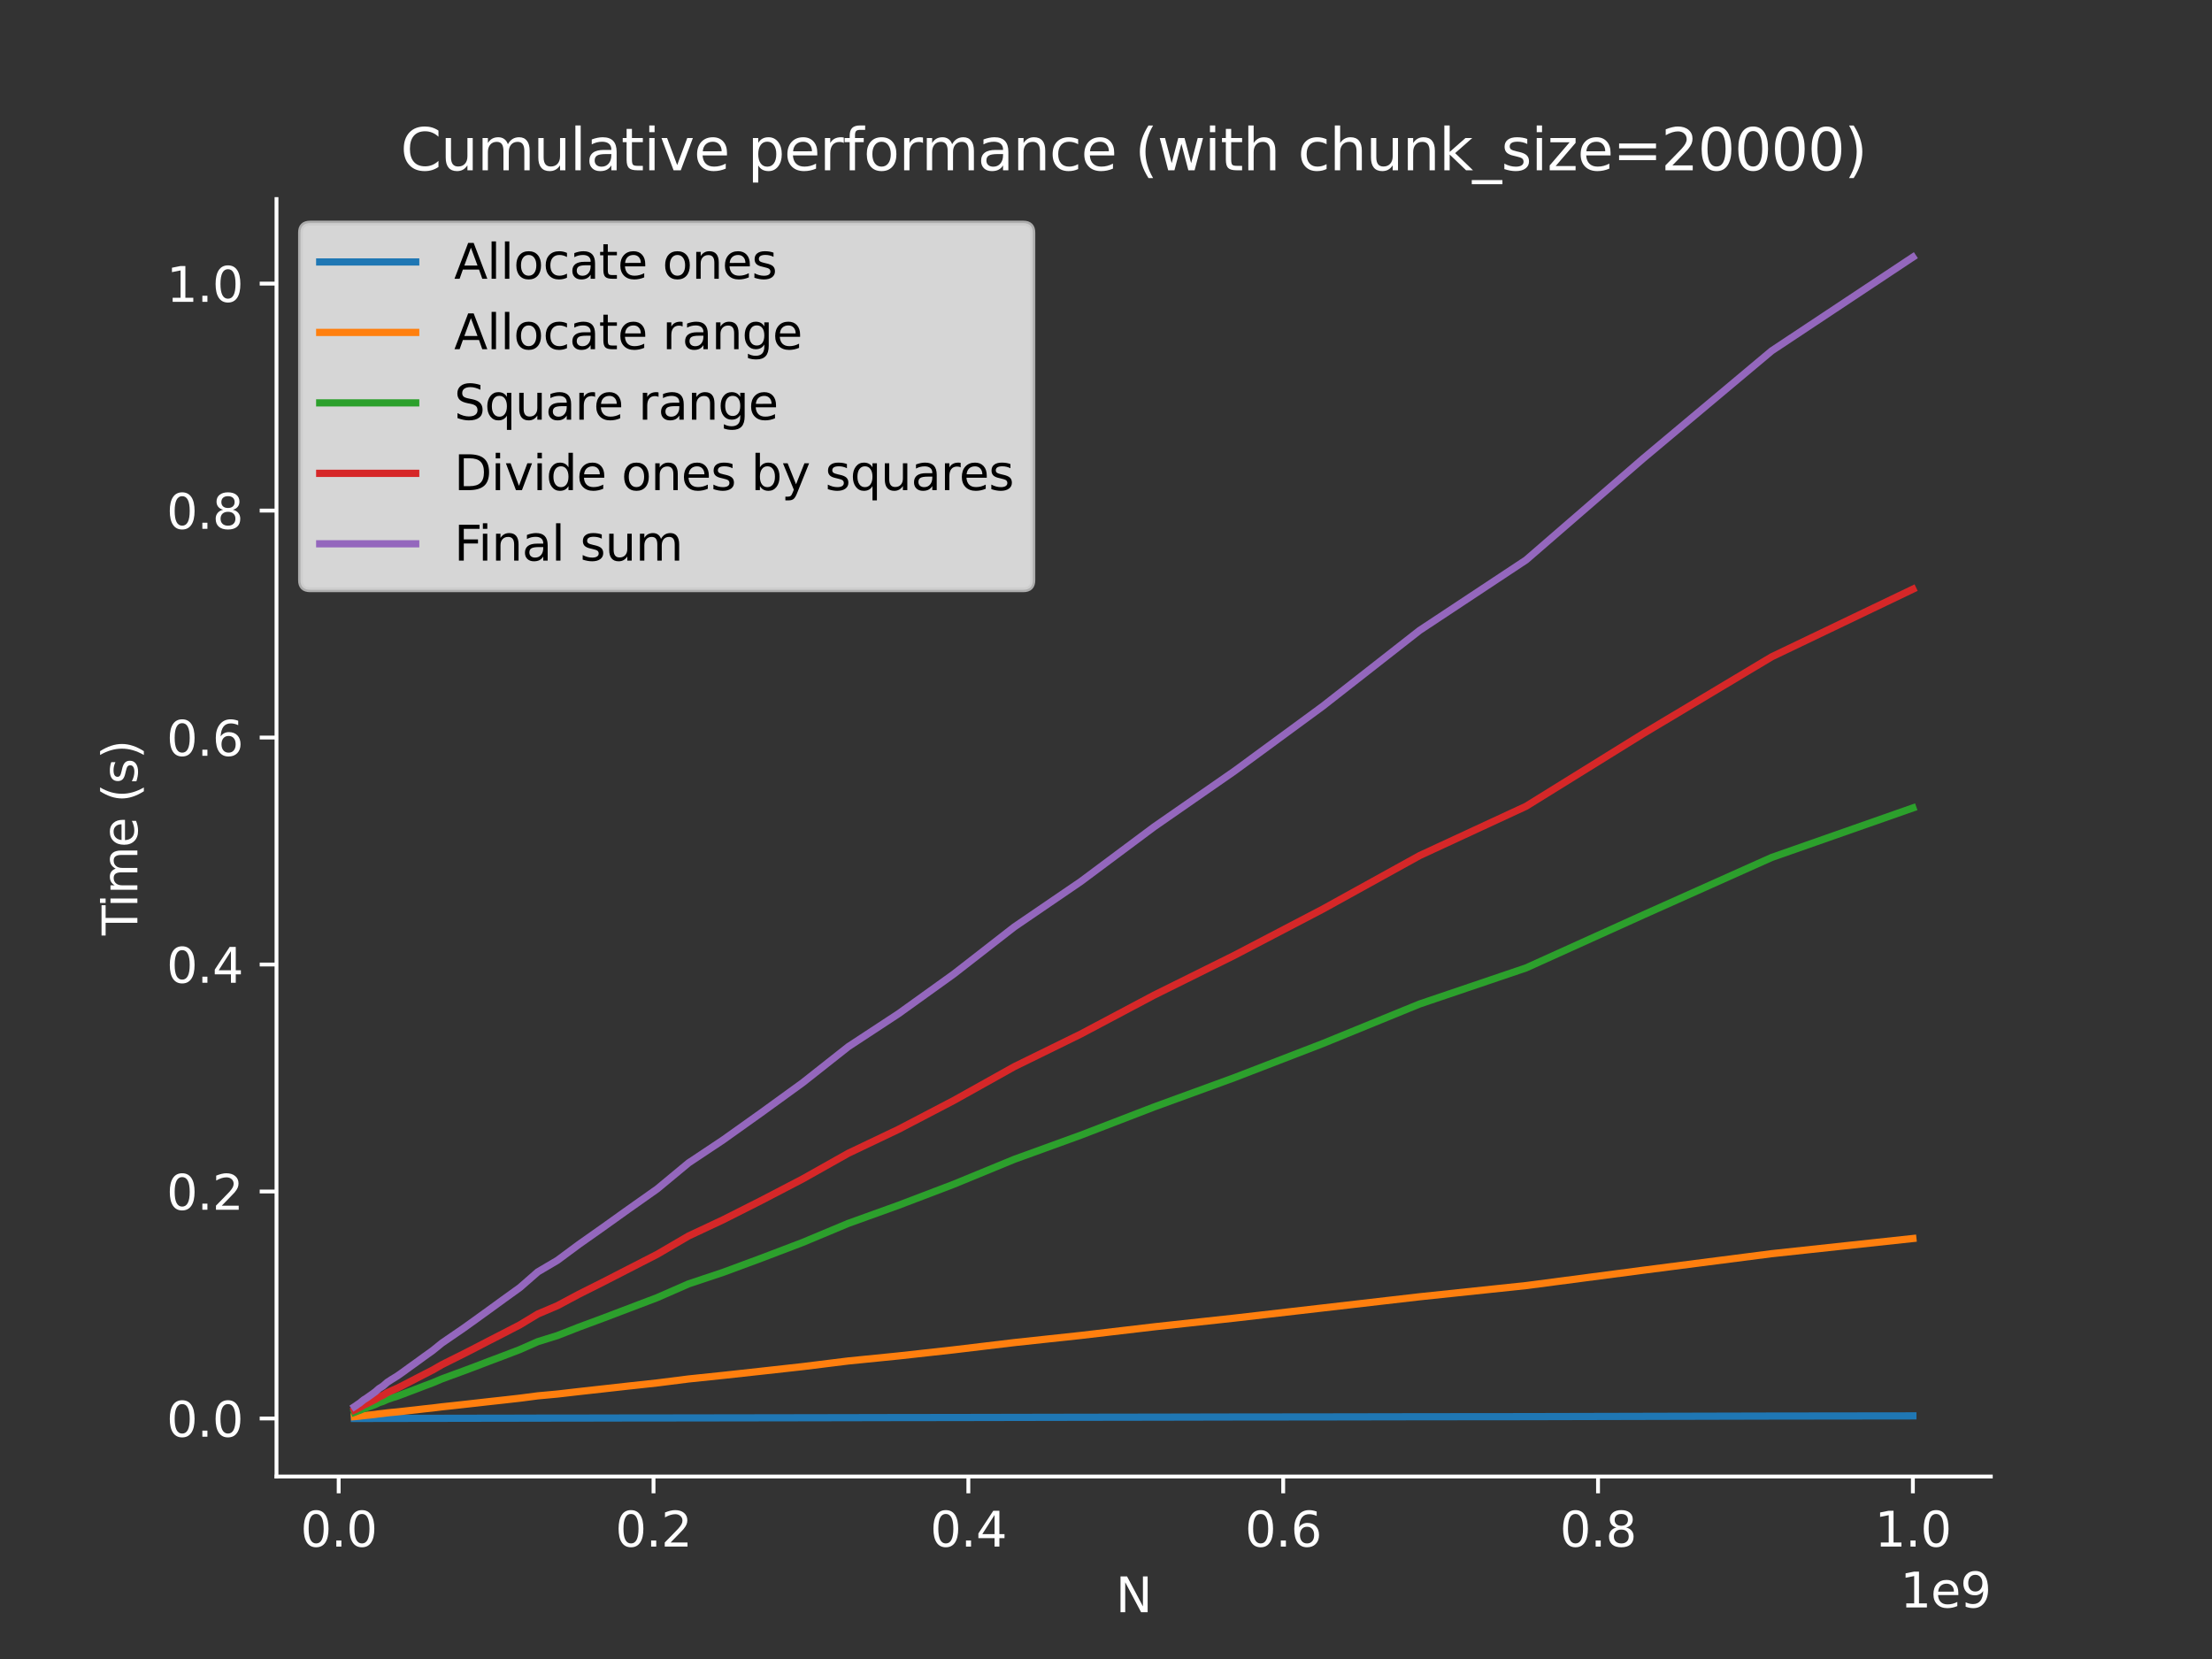 <svg xmlns="http://www.w3.org/2000/svg" xmlns:xlink="http://www.w3.org/1999/xlink" width="614.4" height="460.8" version="1.1" viewBox="0 0 460.8 345.6"><rect x="0" y="0" width="460.8" height="345.6" fill="#333333" stroke="none"/><defs><style type="text/css">*{stroke-linejoin:round;stroke-linecap:butt}</style></defs><g id="figure_1"><g id="patch_1"><path d="M 0 345.6 L 460.8 345.6 L 460.8 0 L 0 0 L 0 345.6 z" style="fill:none"/></g><g id="axes_1"><g id="patch_2"><path d="M 57.6 307.584 L 414.72 307.584 L 414.72 41.472 L 57.6 41.472 L 57.6 307.584 z" style="fill:none"/></g><g id="matplotlib.axis_1"><g id="xtick_1"><g id="line2d_1"><defs><path id="m87f29e3f38" d="M 0 0 L 0 3.5" style="stroke:#fff;stroke-width:.8"/></defs><g><use x="70.553" y="307.584" xlink:href="#m87f29e3f38" style="fill:#fff;stroke:#fff;stroke-width:.8"/></g></g><g id="text_1"><g style="fill:#fff" transform="translate(62.602 322.182)scale(0.1 -0.1)"><defs><path id="DejaVuSans-30" d="M 2034 4250 Q 1547 4250 1301 3770 Q 1056 3291 1056 2328 Q 1056 1369 1301 889 Q 1547 409 2034 409 Q 2525 409 2770 889 Q 3016 1369 3016 2328 Q 3016 3291 2770 3770 Q 2525 4250 2034 4250 z M 2034 4750 Q 2819 4750 3233 4129 Q 3647 3509 3647 2328 Q 3647 1150 3233 529 Q 2819 -91 2034 -91 Q 1250 -91 836 529 Q 422 1150 422 2328 Q 422 3509 836 4129 Q 1250 4750 2034 4750 z" transform="scale(0.016)"/><path id="DejaVuSans-2e" d="M 684 794 L 1344 794 L 1344 0 L 684 0 L 684 794 z" transform="scale(0.016)"/></defs><use xlink:href="#DejaVuSans-30"/><use x="63.623" xlink:href="#DejaVuSans-2e"/><use x="95.41" xlink:href="#DejaVuSans-30"/></g></g></g><g id="xtick_2"><g id="line2d_2"><g><use x="136.14" y="307.584" xlink:href="#m87f29e3f38" style="fill:#fff;stroke:#fff;stroke-width:.8"/></g></g><g id="text_2"><g style="fill:#fff" transform="translate(128.189 322.182)scale(0.1 -0.1)"><defs><path id="DejaVuSans-32" d="M 1228 531 L 3431 531 L 3431 0 L 469 0 L 469 531 Q 828 903 1448 1529 Q 2069 2156 2228 2338 Q 2531 2678 2651 2914 Q 2772 3150 2772 3378 Q 2772 3750 2511 3984 Q 2250 4219 1831 4219 Q 1534 4219 1204 4116 Q 875 4013 500 3803 L 500 4441 Q 881 4594 1212 4672 Q 1544 4750 1819 4750 Q 2544 4750 2975 4387 Q 3406 4025 3406 3419 Q 3406 3131 3298 2873 Q 3191 2616 2906 2266 Q 2828 2175 2409 1742 Q 1991 1309 1228 531 z" transform="scale(0.016)"/></defs><use xlink:href="#DejaVuSans-30"/><use x="63.623" xlink:href="#DejaVuSans-2e"/><use x="95.41" xlink:href="#DejaVuSans-32"/></g></g></g><g id="xtick_3"><g id="line2d_3"><g><use x="201.727" y="307.584" xlink:href="#m87f29e3f38" style="fill:#fff;stroke:#fff;stroke-width:.8"/></g></g><g id="text_3"><g style="fill:#fff" transform="translate(193.775 322.182)scale(0.1 -0.1)"><defs><path id="DejaVuSans-34" d="M 2419 4116 L 825 1625 L 2419 1625 L 2419 4116 z M 2253 4666 L 3047 4666 L 3047 1625 L 3713 1625 L 3713 1100 L 3047 1100 L 3047 0 L 2419 0 L 2419 1100 L 313 1100 L 313 1709 L 2253 4666 z" transform="scale(0.016)"/></defs><use xlink:href="#DejaVuSans-30"/><use x="63.623" xlink:href="#DejaVuSans-2e"/><use x="95.41" xlink:href="#DejaVuSans-34"/></g></g></g><g id="xtick_4"><g id="line2d_4"><g><use x="267.314" y="307.584" xlink:href="#m87f29e3f38" style="fill:#fff;stroke:#fff;stroke-width:.8"/></g></g><g id="text_4"><g style="fill:#fff" transform="translate(259.362 322.182)scale(0.1 -0.1)"><defs><path id="DejaVuSans-36" d="M 2113 2584 Q 1688 2584 1439 2293 Q 1191 2003 1191 1497 Q 1191 994 1439 701 Q 1688 409 2113 409 Q 2538 409 2786 701 Q 3034 994 3034 1497 Q 3034 2003 2786 2293 Q 2538 2584 2113 2584 z M 3366 4563 L 3366 3988 Q 3128 4100 2886 4159 Q 2644 4219 2406 4219 Q 1781 4219 1451 3797 Q 1122 3375 1075 2522 Q 1259 2794 1537 2939 Q 1816 3084 2150 3084 Q 2853 3084 3261 2657 Q 3669 2231 3669 1497 Q 3669 778 3244 343 Q 2819 -91 2113 -91 Q 1303 -91 875 529 Q 447 1150 447 2328 Q 447 3434 972 4092 Q 1497 4750 2381 4750 Q 2619 4750 2861 4703 Q 3103 4656 3366 4563 z" transform="scale(0.016)"/></defs><use xlink:href="#DejaVuSans-30"/><use x="63.623" xlink:href="#DejaVuSans-2e"/><use x="95.41" xlink:href="#DejaVuSans-36"/></g></g></g><g id="xtick_5"><g id="line2d_5"><g><use x="332.9" y="307.584" xlink:href="#m87f29e3f38" style="fill:#fff;stroke:#fff;stroke-width:.8"/></g></g><g id="text_5"><g style="fill:#fff" transform="translate(324.949 322.182)scale(0.1 -0.1)"><defs><path id="DejaVuSans-38" d="M 2034 2216 Q 1584 2216 1326 1975 Q 1069 1734 1069 1313 Q 1069 891 1326 650 Q 1584 409 2034 409 Q 2484 409 2743 651 Q 3003 894 3003 1313 Q 3003 1734 2745 1975 Q 2488 2216 2034 2216 z M 1403 2484 Q 997 2584 770 2862 Q 544 3141 544 3541 Q 544 4100 942 4425 Q 1341 4750 2034 4750 Q 2731 4750 3128 4425 Q 3525 4100 3525 3541 Q 3525 3141 3298 2862 Q 3072 2584 2669 2484 Q 3125 2378 3379 2068 Q 3634 1759 3634 1313 Q 3634 634 3220 271 Q 2806 -91 2034 -91 Q 1263 -91 848 271 Q 434 634 434 1313 Q 434 1759 690 2068 Q 947 2378 1403 2484 z M 1172 3481 Q 1172 3119 1398 2916 Q 1625 2713 2034 2713 Q 2441 2713 2670 2916 Q 2900 3119 2900 3481 Q 2900 3844 2670 4047 Q 2441 4250 2034 4250 Q 1625 4250 1398 4047 Q 1172 3844 1172 3481 z" transform="scale(0.016)"/></defs><use xlink:href="#DejaVuSans-30"/><use x="63.623" xlink:href="#DejaVuSans-2e"/><use x="95.41" xlink:href="#DejaVuSans-38"/></g></g></g><g id="xtick_6"><g id="line2d_6"><g><use x="398.487" y="307.584" xlink:href="#m87f29e3f38" style="fill:#fff;stroke:#fff;stroke-width:.8"/></g></g><g id="text_6"><g style="fill:#fff" transform="translate(390.536 322.182)scale(0.1 -0.1)"><defs><path id="DejaVuSans-31" d="M 794 531 L 1825 531 L 1825 4091 L 703 3866 L 703 4441 L 1819 4666 L 2450 4666 L 2450 531 L 3481 531 L 3481 0 L 794 0 L 794 531 z" transform="scale(0.016)"/></defs><use xlink:href="#DejaVuSans-31"/><use x="63.623" xlink:href="#DejaVuSans-2e"/><use x="95.41" xlink:href="#DejaVuSans-30"/></g></g></g><g id="text_7"><g style="fill:#fff" transform="translate(232.419 335.861)scale(0.1 -0.1)"><defs><path id="DejaVuSans-4e" d="M 628 4666 L 1478 4666 L 3547 763 L 3547 4666 L 4159 4666 L 4159 0 L 3309 0 L 1241 3903 L 1241 0 L 628 0 L 628 4666 z" transform="scale(0.016)"/></defs><use xlink:href="#DejaVuSans-4e"/></g></g><g id="text_8"><g style="fill:#fff" transform="translate(395.842 334.861)scale(0.1 -0.1)"><defs><path id="DejaVuSans-65" d="M 3597 1894 L 3597 1613 L 953 1613 Q 991 1019 1311 708 Q 1631 397 2203 397 Q 2534 397 2845 478 Q 3156 559 3463 722 L 3463 178 Q 3153 47 2828 -22 Q 2503 -91 2169 -91 Q 1331 -91 842 396 Q 353 884 353 1716 Q 353 2575 817 3079 Q 1281 3584 2069 3584 Q 2775 3584 3186 3129 Q 3597 2675 3597 1894 z M 3022 2063 Q 3016 2534 2758 2815 Q 2500 3097 2075 3097 Q 1594 3097 1305 2825 Q 1016 2553 972 2059 L 3022 2063 z" transform="scale(0.016)"/><path id="DejaVuSans-39" d="M 703 97 L 703 672 Q 941 559 1184 500 Q 1428 441 1663 441 Q 2288 441 2617 861 Q 2947 1281 2994 2138 Q 2813 1869 2534 1725 Q 2256 1581 1919 1581 Q 1219 1581 811 2004 Q 403 2428 403 3163 Q 403 3881 828 4315 Q 1253 4750 1959 4750 Q 2769 4750 3195 4129 Q 3622 3509 3622 2328 Q 3622 1225 3098 567 Q 2575 -91 1691 -91 Q 1453 -91 1209 -44 Q 966 3 703 97 z M 1959 2075 Q 2384 2075 2632 2365 Q 2881 2656 2881 3163 Q 2881 3666 2632 3958 Q 2384 4250 1959 4250 Q 1534 4250 1286 3958 Q 1038 3666 1038 3163 Q 1038 2656 1286 2365 Q 1534 2075 1959 2075 z" transform="scale(0.016)"/></defs><use xlink:href="#DejaVuSans-31"/><use x="63.623" xlink:href="#DejaVuSans-65"/><use x="125.146" xlink:href="#DejaVuSans-39"/></g></g></g><g id="matplotlib.axis_2"><g id="ytick_1"><g id="line2d_7"><defs><path id="m6888bde2b6" d="M 0 0 L -3.5 0" style="stroke:#fff;stroke-width:.8"/></defs><g><use x="57.6" y="295.494" xlink:href="#m6888bde2b6" style="fill:#fff;stroke:#fff;stroke-width:.8"/></g></g><g id="text_9"><g style="fill:#fff" transform="translate(34.697 299.293)scale(0.1 -0.1)"><use xlink:href="#DejaVuSans-30"/><use x="63.623" xlink:href="#DejaVuSans-2e"/><use x="95.41" xlink:href="#DejaVuSans-30"/></g></g></g><g id="ytick_2"><g id="line2d_8"><g><use x="57.6" y="248.211" xlink:href="#m6888bde2b6" style="fill:#fff;stroke:#fff;stroke-width:.8"/></g></g><g id="text_10"><g style="fill:#fff" transform="translate(34.697 252.011)scale(0.1 -0.1)"><use xlink:href="#DejaVuSans-30"/><use x="63.623" xlink:href="#DejaVuSans-2e"/><use x="95.41" xlink:href="#DejaVuSans-32"/></g></g></g><g id="ytick_3"><g id="line2d_9"><g><use x="57.6" y="200.929" xlink:href="#m6888bde2b6" style="fill:#fff;stroke:#fff;stroke-width:.8"/></g></g><g id="text_11"><g style="fill:#fff" transform="translate(34.697 204.728)scale(0.1 -0.1)"><use xlink:href="#DejaVuSans-30"/><use x="63.623" xlink:href="#DejaVuSans-2e"/><use x="95.41" xlink:href="#DejaVuSans-34"/></g></g></g><g id="ytick_4"><g id="line2d_10"><g><use x="57.6" y="153.646" xlink:href="#m6888bde2b6" style="fill:#fff;stroke:#fff;stroke-width:.8"/></g></g><g id="text_12"><g style="fill:#fff" transform="translate(34.697 157.446)scale(0.1 -0.1)"><use xlink:href="#DejaVuSans-30"/><use x="63.623" xlink:href="#DejaVuSans-2e"/><use x="95.41" xlink:href="#DejaVuSans-36"/></g></g></g><g id="ytick_5"><g id="line2d_11"><g><use x="57.6" y="106.364" xlink:href="#m6888bde2b6" style="fill:#fff;stroke:#fff;stroke-width:.8"/></g></g><g id="text_13"><g style="fill:#fff" transform="translate(34.697 110.163)scale(0.1 -0.1)"><use xlink:href="#DejaVuSans-30"/><use x="63.623" xlink:href="#DejaVuSans-2e"/><use x="95.41" xlink:href="#DejaVuSans-38"/></g></g></g><g id="ytick_6"><g id="line2d_12"><g><use x="57.6" y="59.081" xlink:href="#m6888bde2b6" style="fill:#fff;stroke:#fff;stroke-width:.8"/></g></g><g id="text_14"><g style="fill:#fff" transform="translate(34.697 62.88)scale(0.1 -0.1)"><use xlink:href="#DejaVuSans-31"/><use x="63.623" xlink:href="#DejaVuSans-2e"/><use x="95.41" xlink:href="#DejaVuSans-30"/></g></g></g><g id="text_15"><g style="fill:#fff" transform="translate(28.617 194.857)rotate(-90)scale(0.1 -0.1)"><defs><path id="DejaVuSans-54" d="M -19 4666 L 3928 4666 L 3928 4134 L 2272 4134 L 2272 0 L 1638 0 L 1638 4134 L -19 4134 L -19 4666 z" transform="scale(0.016)"/><path id="DejaVuSans-69" d="M 603 3500 L 1178 3500 L 1178 0 L 603 0 L 603 3500 z M 603 4863 L 1178 4863 L 1178 4134 L 603 4134 L 603 4863 z" transform="scale(0.016)"/><path id="DejaVuSans-6d" d="M 3328 2828 Q 3544 3216 3844 3400 Q 4144 3584 4550 3584 Q 5097 3584 5394 3201 Q 5691 2819 5691 2113 L 5691 0 L 5113 0 L 5113 2094 Q 5113 2597 4934 2840 Q 4756 3084 4391 3084 Q 3944 3084 3684 2787 Q 3425 2491 3425 1978 L 3425 0 L 2847 0 L 2847 2094 Q 2847 2600 2669 2842 Q 2491 3084 2119 3084 Q 1678 3084 1418 2786 Q 1159 2488 1159 1978 L 1159 0 L 581 0 L 581 3500 L 1159 3500 L 1159 2956 Q 1356 3278 1631 3431 Q 1906 3584 2284 3584 Q 2666 3584 2933 3390 Q 3200 3197 3328 2828 z" transform="scale(0.016)"/><path id="DejaVuSans-20" transform="scale(0.016)"/><path id="DejaVuSans-28" d="M 1984 4856 Q 1566 4138 1362 3434 Q 1159 2731 1159 2009 Q 1159 1288 1364 580 Q 1569 -128 1984 -844 L 1484 -844 Q 1016 -109 783 600 Q 550 1309 550 2009 Q 550 2706 781 3412 Q 1013 4119 1484 4856 L 1984 4856 z" transform="scale(0.016)"/><path id="DejaVuSans-73" d="M 2834 3397 L 2834 2853 Q 2591 2978 2328 3040 Q 2066 3103 1784 3103 Q 1356 3103 1142 2972 Q 928 2841 928 2578 Q 928 2378 1081 2264 Q 1234 2150 1697 2047 L 1894 2003 Q 2506 1872 2764 1633 Q 3022 1394 3022 966 Q 3022 478 2636 193 Q 2250 -91 1575 -91 Q 1294 -91 989 -36 Q 684 19 347 128 L 347 722 Q 666 556 975 473 Q 1284 391 1588 391 Q 1994 391 2212 530 Q 2431 669 2431 922 Q 2431 1156 2273 1281 Q 2116 1406 1581 1522 L 1381 1569 Q 847 1681 609 1914 Q 372 2147 372 2553 Q 372 3047 722 3315 Q 1072 3584 1716 3584 Q 2034 3584 2315 3537 Q 2597 3491 2834 3397 z" transform="scale(0.016)"/><path id="DejaVuSans-29" d="M 513 4856 L 1013 4856 Q 1481 4119 1714 3412 Q 1947 2706 1947 2009 Q 1947 1309 1714 600 Q 1481 -109 1013 -844 L 513 -844 Q 928 -128 1133 580 Q 1338 1288 1338 2009 Q 1338 2731 1133 3434 Q 928 4138 513 4856 z" transform="scale(0.016)"/></defs><use xlink:href="#DejaVuSans-54"/><use x="57.959" xlink:href="#DejaVuSans-69"/><use x="85.742" xlink:href="#DejaVuSans-6d"/><use x="183.154" xlink:href="#DejaVuSans-65"/><use x="244.678" xlink:href="#DejaVuSans-20"/><use x="276.465" xlink:href="#DejaVuSans-28"/><use x="315.479" xlink:href="#DejaVuSans-73"/><use x="367.578" xlink:href="#DejaVuSans-29"/></g></g></g><g id="line2d_13"><path d="M 73.833 295.488 L 74.156 295.487 L 74.511 295.487 L 74.901 295.487 L 75.329 295.486 L 75.8 295.485 L 76.317 295.485 L 76.885 295.484 L 77.509 295.483 L 78.194 295.482 L 78.947 295.48 L 79.774 295.479 L 80.683 295.477 L 81.681 295.476 L 82.777 295.474 L 83.982 295.472 L 85.305 295.47 L 86.759 295.469 L 88.356 295.467 L 90.11 295.464 L 92.037 295.461 L 94.154 295.456 L 96.48 295.452 L 99.035 295.448 L 101.841 295.443 L 104.925 295.438 L 108.312 295.433 L 112.032 295.422 L 116.12 295.421 L 120.61 295.414 L 125.542 295.406 L 130.961 295.394 L 136.914 295.392 L 143.453 295.379 L 150.637 295.371 L 158.528 295.359 L 167.197 295.346 L 176.721 295.329 L 187.182 295.307 L 198.675 295.294 L 211.3 295.27 L 225.17 295.244 L 240.406 295.221 L 257.143 295.187 L 275.53 295.168 L 295.729 295.134 L 317.918 295.113 L 342.293 295.054 L 369.071 294.99 L 398.487 294.954" clip-path="url(#p34ed0ec8a4)" style="fill:none;stroke:#1f77b4;stroke-width:1.5;stroke-linecap:square"/></g><g id="line2d_14"><path d="M 73.833 295.111 L 74.156 295.084 L 74.511 295.043 L 74.901 295.006 L 75.329 294.948 L 75.8 294.894 L 76.317 294.844 L 76.885 294.785 L 77.509 294.715 L 78.194 294.638 L 78.947 294.53 L 79.774 294.443 L 80.683 294.326 L 81.681 294.225 L 82.777 294.124 L 83.982 293.99 L 85.305 293.842 L 86.759 293.683 L 88.356 293.495 L 90.11 293.309 L 92.037 293.069 L 94.154 292.846 L 96.48 292.588 L 99.035 292.303 L 101.841 291.985 L 104.925 291.648 L 108.312 291.266 L 112.032 290.781 L 116.12 290.404 L 120.61 289.888 L 125.542 289.34 L 130.961 288.736 L 136.914 288.089 L 143.453 287.262 L 150.637 286.516 L 158.528 285.652 L 167.197 284.692 L 176.721 283.514 L 187.182 282.466 L 198.675 281.194 L 211.3 279.685 L 225.17 278.194 L 240.406 276.403 L 257.143 274.59 L 275.53 272.474 L 295.729 270.142 L 317.918 267.81 L 342.293 264.612 L 369.071 261.164 L 398.487 258.003" clip-path="url(#p34ed0ec8a4)" style="fill:none;stroke:#ff7f0e;stroke-width:1.5;stroke-linecap:square"/></g><g id="line2d_15"><path d="M 73.833 294.213 L 74.156 294.093 L 74.511 293.952 L 74.901 293.817 L 75.329 293.637 L 75.8 293.432 L 76.317 293.271 L 76.885 293.069 L 77.509 292.831 L 78.194 292.576 L 78.947 292.209 L 79.774 291.942 L 80.683 291.536 L 81.681 291.194 L 82.777 290.845 L 83.982 290.395 L 85.305 289.893 L 86.759 289.341 L 88.356 288.728 L 90.11 288.072 L 92.037 287.256 L 94.154 286.477 L 96.48 285.624 L 99.035 284.668 L 101.841 283.593 L 104.925 282.433 L 108.312 281.135 L 112.032 279.493 L 116.12 278.222 L 120.61 276.465 L 125.542 274.636 L 130.961 272.579 L 136.914 270.317 L 143.453 267.452 L 150.637 265.053 L 158.528 262.131 L 167.197 258.83 L 176.721 254.85 L 187.182 251.081 L 198.675 246.702 L 211.3 241.508 L 225.17 236.473 L 240.406 230.605 L 257.143 224.497 L 275.53 217.404 L 295.729 209.153 L 317.918 201.63 L 342.293 190.609 L 369.071 178.628 L 398.487 168.31" clip-path="url(#p34ed0ec8a4)" style="fill:none;stroke:#2ca02c;stroke-width:1.5;stroke-linecap:square"/></g><g id="line2d_16"><path d="M 73.833 293.743 L 74.156 293.592 L 74.511 293.395 L 74.901 293.218 L 75.329 292.971 L 75.8 292.693 L 76.317 292.479 L 76.885 292.191 L 77.509 291.87 L 78.194 291.517 L 78.947 291.041 L 79.774 290.672 L 80.683 290.113 L 81.681 289.655 L 82.777 289.178 L 83.982 288.572 L 85.305 287.893 L 86.759 287.134 L 88.356 286.311 L 90.11 285.414 L 92.037 284.305 L 94.154 283.239 L 96.48 282.084 L 99.035 280.776 L 101.841 279.319 L 104.925 277.739 L 108.312 275.985 L 112.032 273.733 L 116.12 271.998 L 120.61 269.601 L 125.542 267.127 L 130.961 264.345 L 136.914 261.291 L 143.453 257.475 L 150.637 254.104 L 158.528 250.119 L 167.197 245.604 L 176.721 240.247 L 187.182 235.261 L 198.675 229.26 L 211.3 222.204 L 225.17 215.401 L 240.406 207.316 L 257.143 199.015 L 275.53 189.404 L 295.729 178.238 L 317.918 167.957 L 342.293 152.845 L 369.071 136.83 L 398.487 122.735" clip-path="url(#p34ed0ec8a4)" style="fill:none;stroke:#d62728;stroke-width:1.5;stroke-linecap:square"/></g><g id="line2d_17"><path d="M 73.833 293.04 L 74.156 292.827 L 74.511 292.564 L 74.901 292.317 L 75.329 291.966 L 75.8 291.592 L 76.317 291.276 L 76.885 290.875 L 77.509 290.429 L 78.194 289.933 L 78.947 289.272 L 79.774 288.744 L 80.683 287.954 L 81.681 287.306 L 82.777 286.637 L 83.982 285.788 L 85.305 284.824 L 86.759 283.782 L 88.356 282.616 L 90.11 281.364 L 92.037 279.803 L 94.154 278.346 L 96.48 276.755 L 99.035 274.925 L 101.841 272.899 L 104.925 270.655 L 108.312 268.216 L 112.032 264.965 L 116.12 262.554 L 120.61 259.225 L 125.542 255.75 L 130.961 251.877 L 136.914 247.675 L 143.453 242.252 L 150.637 237.468 L 158.528 231.847 L 167.197 225.564 L 176.721 218.042 L 187.182 211.173 L 198.675 202.919 L 211.3 193.095 L 225.17 183.626 L 240.406 172.259 L 257.143 160.641 L 275.53 147.141 L 295.729 131.327 L 317.918 116.648 L 342.293 95.533 L 369.071 73.089 L 398.487 53.568" clip-path="url(#p34ed0ec8a4)" style="fill:none;stroke:#9467bd;stroke-width:1.5;stroke-linecap:square"/></g><g id="patch_3"><path d="M 57.6 307.584 L 57.6 41.472" style="fill:none;stroke:#fff;stroke-width:.8;stroke-linejoin:miter;stroke-linecap:square"/></g><g id="patch_4"><path d="M 414.72 307.584 L 414.72 41.472" style="fill:none"/></g><g id="patch_5"><path d="M 57.6 307.584 L 414.72 307.584" style="fill:none;stroke:#fff;stroke-width:.8;stroke-linejoin:miter;stroke-linecap:square"/></g><g id="patch_6"><path d="M 57.6 41.472 L 414.72 41.472" style="fill:none"/></g><g id="text_16"><g style="fill:#fff" transform="translate(83.427 35.472)scale(0.12 -0.12)"><defs><path id="DejaVuSans-43" d="M 4122 4306 L 4122 3641 Q 3803 3938 3442 4084 Q 3081 4231 2675 4231 Q 1875 4231 1450 3742 Q 1025 3253 1025 2328 Q 1025 1406 1450 917 Q 1875 428 2675 428 Q 3081 428 3442 575 Q 3803 722 4122 1019 L 4122 359 Q 3791 134 3420 21 Q 3050 -91 2638 -91 Q 1578 -91 968 557 Q 359 1206 359 2328 Q 359 3453 968 4101 Q 1578 4750 2638 4750 Q 3056 4750 3426 4639 Q 3797 4528 4122 4306 z" transform="scale(0.016)"/><path id="DejaVuSans-75" d="M 544 1381 L 544 3500 L 1119 3500 L 1119 1403 Q 1119 906 1312 657 Q 1506 409 1894 409 Q 2359 409 2629 706 Q 2900 1003 2900 1516 L 2900 3500 L 3475 3500 L 3475 0 L 2900 0 L 2900 538 Q 2691 219 2414 64 Q 2138 -91 1772 -91 Q 1169 -91 856 284 Q 544 659 544 1381 z M 1991 3584 L 1991 3584 z" transform="scale(0.016)"/><path id="DejaVuSans-6c" d="M 603 4863 L 1178 4863 L 1178 0 L 603 0 L 603 4863 z" transform="scale(0.016)"/><path id="DejaVuSans-61" d="M 2194 1759 Q 1497 1759 1228 1600 Q 959 1441 959 1056 Q 959 750 1161 570 Q 1363 391 1709 391 Q 2188 391 2477 730 Q 2766 1069 2766 1631 L 2766 1759 L 2194 1759 z M 3341 1997 L 3341 0 L 2766 0 L 2766 531 Q 2569 213 2275 61 Q 1981 -91 1556 -91 Q 1019 -91 701 211 Q 384 513 384 1019 Q 384 1609 779 1909 Q 1175 2209 1959 2209 L 2766 2209 L 2766 2266 Q 2766 2663 2505 2880 Q 2244 3097 1772 3097 Q 1472 3097 1187 3025 Q 903 2953 641 2809 L 641 3341 Q 956 3463 1253 3523 Q 1550 3584 1831 3584 Q 2591 3584 2966 3190 Q 3341 2797 3341 1997 z" transform="scale(0.016)"/><path id="DejaVuSans-74" d="M 1172 4494 L 1172 3500 L 2356 3500 L 2356 3053 L 1172 3053 L 1172 1153 Q 1172 725 1289 603 Q 1406 481 1766 481 L 2356 481 L 2356 0 L 1766 0 Q 1100 0 847 248 Q 594 497 594 1153 L 594 3053 L 172 3053 L 172 3500 L 594 3500 L 594 4494 L 1172 4494 z" transform="scale(0.016)"/><path id="DejaVuSans-76" d="M 191 3500 L 800 3500 L 1894 563 L 2988 3500 L 3597 3500 L 2284 0 L 1503 0 L 191 3500 z" transform="scale(0.016)"/><path id="DejaVuSans-70" d="M 1159 525 L 1159 -1331 L 581 -1331 L 581 3500 L 1159 3500 L 1159 2969 Q 1341 3281 1617 3432 Q 1894 3584 2278 3584 Q 2916 3584 3314 3078 Q 3713 2572 3713 1747 Q 3713 922 3314 415 Q 2916 -91 2278 -91 Q 1894 -91 1617 61 Q 1341 213 1159 525 z M 3116 1747 Q 3116 2381 2855 2742 Q 2594 3103 2138 3103 Q 1681 3103 1420 2742 Q 1159 2381 1159 1747 Q 1159 1113 1420 752 Q 1681 391 2138 391 Q 2594 391 2855 752 Q 3116 1113 3116 1747 z" transform="scale(0.016)"/><path id="DejaVuSans-72" d="M 2631 2963 Q 2534 3019 2420 3045 Q 2306 3072 2169 3072 Q 1681 3072 1420 2755 Q 1159 2438 1159 1844 L 1159 0 L 581 0 L 581 3500 L 1159 3500 L 1159 2956 Q 1341 3275 1631 3429 Q 1922 3584 2338 3584 Q 2397 3584 2469 3576 Q 2541 3569 2628 3553 L 2631 2963 z" transform="scale(0.016)"/><path id="DejaVuSans-66" d="M 2375 4863 L 2375 4384 L 1825 4384 Q 1516 4384 1395 4259 Q 1275 4134 1275 3809 L 1275 3500 L 2222 3500 L 2222 3053 L 1275 3053 L 1275 0 L 697 0 L 697 3053 L 147 3053 L 147 3500 L 697 3500 L 697 3744 Q 697 4328 969 4595 Q 1241 4863 1831 4863 L 2375 4863 z" transform="scale(0.016)"/><path id="DejaVuSans-6f" d="M 1959 3097 Q 1497 3097 1228 2736 Q 959 2375 959 1747 Q 959 1119 1226 758 Q 1494 397 1959 397 Q 2419 397 2687 759 Q 2956 1122 2956 1747 Q 2956 2369 2687 2733 Q 2419 3097 1959 3097 z M 1959 3584 Q 2709 3584 3137 3096 Q 3566 2609 3566 1747 Q 3566 888 3137 398 Q 2709 -91 1959 -91 Q 1206 -91 779 398 Q 353 888 353 1747 Q 353 2609 779 3096 Q 1206 3584 1959 3584 z" transform="scale(0.016)"/><path id="DejaVuSans-6e" d="M 3513 2113 L 3513 0 L 2938 0 L 2938 2094 Q 2938 2591 2744 2837 Q 2550 3084 2163 3084 Q 1697 3084 1428 2787 Q 1159 2491 1159 1978 L 1159 0 L 581 0 L 581 3500 L 1159 3500 L 1159 2956 Q 1366 3272 1645 3428 Q 1925 3584 2291 3584 Q 2894 3584 3203 3211 Q 3513 2838 3513 2113 z" transform="scale(0.016)"/><path id="DejaVuSans-63" d="M 3122 3366 L 3122 2828 Q 2878 2963 2633 3030 Q 2388 3097 2138 3097 Q 1578 3097 1268 2742 Q 959 2388 959 1747 Q 959 1106 1268 751 Q 1578 397 2138 397 Q 2388 397 2633 464 Q 2878 531 3122 666 L 3122 134 Q 2881 22 2623 -34 Q 2366 -91 2075 -91 Q 1284 -91 818 406 Q 353 903 353 1747 Q 353 2603 823 3093 Q 1294 3584 2113 3584 Q 2378 3584 2631 3529 Q 2884 3475 3122 3366 z" transform="scale(0.016)"/><path id="DejaVuSans-77" d="M 269 3500 L 844 3500 L 1563 769 L 2278 3500 L 2956 3500 L 3675 769 L 4391 3500 L 4966 3500 L 4050 0 L 3372 0 L 2619 2869 L 1863 0 L 1184 0 L 269 3500 z" transform="scale(0.016)"/><path id="DejaVuSans-68" d="M 3513 2113 L 3513 0 L 2938 0 L 2938 2094 Q 2938 2591 2744 2837 Q 2550 3084 2163 3084 Q 1697 3084 1428 2787 Q 1159 2491 1159 1978 L 1159 0 L 581 0 L 581 4863 L 1159 4863 L 1159 2956 Q 1366 3272 1645 3428 Q 1925 3584 2291 3584 Q 2894 3584 3203 3211 Q 3513 2838 3513 2113 z" transform="scale(0.016)"/><path id="DejaVuSans-6b" d="M 581 4863 L 1159 4863 L 1159 1991 L 2875 3500 L 3609 3500 L 1753 1863 L 3688 0 L 2938 0 L 1159 1709 L 1159 0 L 581 0 L 581 4863 z" transform="scale(0.016)"/><path id="DejaVuSans-5f" d="M 3263 -1063 L 3263 -1509 L -63 -1509 L -63 -1063 L 3263 -1063 z" transform="scale(0.016)"/><path id="DejaVuSans-7a" d="M 353 3500 L 3084 3500 L 3084 2975 L 922 459 L 3084 459 L 3084 0 L 275 0 L 275 525 L 2438 3041 L 353 3041 L 353 3500 z" transform="scale(0.016)"/><path id="DejaVuSans-3d" d="M 678 2906 L 4684 2906 L 4684 2381 L 678 2381 L 678 2906 z M 678 1631 L 4684 1631 L 4684 1100 L 678 1100 L 678 1631 z" transform="scale(0.016)"/></defs><use xlink:href="#DejaVuSans-43"/><use x="69.824" xlink:href="#DejaVuSans-75"/><use x="133.203" xlink:href="#DejaVuSans-6d"/><use x="230.615" xlink:href="#DejaVuSans-75"/><use x="293.994" xlink:href="#DejaVuSans-6c"/><use x="321.777" xlink:href="#DejaVuSans-61"/><use x="383.057" xlink:href="#DejaVuSans-74"/><use x="422.266" xlink:href="#DejaVuSans-69"/><use x="450.049" xlink:href="#DejaVuSans-76"/><use x="509.229" xlink:href="#DejaVuSans-65"/><use x="570.752" xlink:href="#DejaVuSans-20"/><use x="602.539" xlink:href="#DejaVuSans-70"/><use x="666.016" xlink:href="#DejaVuSans-65"/><use x="727.539" xlink:href="#DejaVuSans-72"/><use x="768.652" xlink:href="#DejaVuSans-66"/><use x="803.857" xlink:href="#DejaVuSans-6f"/><use x="865.039" xlink:href="#DejaVuSans-72"/><use x="904.402" xlink:href="#DejaVuSans-6d"/><use x="1001.814" xlink:href="#DejaVuSans-61"/><use x="1063.094" xlink:href="#DejaVuSans-6e"/><use x="1126.473" xlink:href="#DejaVuSans-63"/><use x="1181.453" xlink:href="#DejaVuSans-65"/><use x="1242.977" xlink:href="#DejaVuSans-20"/><use x="1274.764" xlink:href="#DejaVuSans-28"/><use x="1313.777" xlink:href="#DejaVuSans-77"/><use x="1395.564" xlink:href="#DejaVuSans-69"/><use x="1423.348" xlink:href="#DejaVuSans-74"/><use x="1462.557" xlink:href="#DejaVuSans-68"/><use x="1525.936" xlink:href="#DejaVuSans-20"/><use x="1557.723" xlink:href="#DejaVuSans-63"/><use x="1612.703" xlink:href="#DejaVuSans-68"/><use x="1676.082" xlink:href="#DejaVuSans-75"/><use x="1739.461" xlink:href="#DejaVuSans-6e"/><use x="1802.84" xlink:href="#DejaVuSans-6b"/><use x="1860.75" xlink:href="#DejaVuSans-5f"/><use x="1910.75" xlink:href="#DejaVuSans-73"/><use x="1962.85" xlink:href="#DejaVuSans-69"/><use x="1990.633" xlink:href="#DejaVuSans-7a"/><use x="2043.123" xlink:href="#DejaVuSans-65"/><use x="2104.646" xlink:href="#DejaVuSans-3d"/><use x="2188.436" xlink:href="#DejaVuSans-32"/><use x="2252.059" xlink:href="#DejaVuSans-30"/><use x="2315.682" xlink:href="#DejaVuSans-30"/><use x="2379.305" xlink:href="#DejaVuSans-30"/><use x="2442.928" xlink:href="#DejaVuSans-30"/><use x="2506.551" xlink:href="#DejaVuSans-29"/></g></g><g id="legend_1"><g id="patch_7"><path d="M 64.6 122.863 L 213.169 122.863 Q 215.169 122.863 215.169 120.863 L 215.169 48.472 Q 215.169 46.472 213.169 46.472 L 64.6 46.472 Q 62.6 46.472 62.6 48.472 L 62.6 120.863 Q 62.6 122.863 64.6 122.863 z" style="fill:#fff;opacity:.8;stroke:#ccc;stroke-linejoin:miter"/></g><g id="line2d_18"><path d="M 66.6 54.57 L 76.6 54.57 L 86.6 54.57" style="fill:none;stroke:#1f77b4;stroke-width:1.5;stroke-linecap:square"/></g><g id="text_17"><g transform="translate(94.6 58.07)scale(0.1 -0.1)"><defs><path id="DejaVuSans-41" d="M 2188 4044 L 1331 1722 L 3047 1722 L 2188 4044 z M 1831 4666 L 2547 4666 L 4325 0 L 3669 0 L 3244 1197 L 1141 1197 L 716 0 L 50 0 L 1831 4666 z" transform="scale(0.016)"/></defs><use xlink:href="#DejaVuSans-41"/><use x="68.408" xlink:href="#DejaVuSans-6c"/><use x="96.191" xlink:href="#DejaVuSans-6c"/><use x="123.975" xlink:href="#DejaVuSans-6f"/><use x="185.156" xlink:href="#DejaVuSans-63"/><use x="240.137" xlink:href="#DejaVuSans-61"/><use x="301.416" xlink:href="#DejaVuSans-74"/><use x="340.625" xlink:href="#DejaVuSans-65"/><use x="402.148" xlink:href="#DejaVuSans-20"/><use x="433.936" xlink:href="#DejaVuSans-6f"/><use x="495.117" xlink:href="#DejaVuSans-6e"/><use x="558.496" xlink:href="#DejaVuSans-65"/><use x="620.02" xlink:href="#DejaVuSans-73"/></g></g><g id="line2d_19"><path d="M 66.6 69.249 L 76.6 69.249 L 86.6 69.249" style="fill:none;stroke:#ff7f0e;stroke-width:1.5;stroke-linecap:square"/></g><g id="text_18"><g transform="translate(94.6 72.749)scale(0.1 -0.1)"><defs><path id="DejaVuSans-67" d="M 2906 1791 Q 2906 2416 2648 2759 Q 2391 3103 1925 3103 Q 1463 3103 1205 2759 Q 947 2416 947 1791 Q 947 1169 1205 825 Q 1463 481 1925 481 Q 2391 481 2648 825 Q 2906 1169 2906 1791 z M 3481 434 Q 3481 -459 3084 -895 Q 2688 -1331 1869 -1331 Q 1566 -1331 1297 -1286 Q 1028 -1241 775 -1147 L 775 -588 Q 1028 -725 1275 -790 Q 1522 -856 1778 -856 Q 2344 -856 2625 -561 Q 2906 -266 2906 331 L 2906 616 Q 2728 306 2450 153 Q 2172 0 1784 0 Q 1141 0 747 490 Q 353 981 353 1791 Q 353 2603 747 3093 Q 1141 3584 1784 3584 Q 2172 3584 2450 3431 Q 2728 3278 2906 2969 L 2906 3500 L 3481 3500 L 3481 434 z" transform="scale(0.016)"/></defs><use xlink:href="#DejaVuSans-41"/><use x="68.408" xlink:href="#DejaVuSans-6c"/><use x="96.191" xlink:href="#DejaVuSans-6c"/><use x="123.975" xlink:href="#DejaVuSans-6f"/><use x="185.156" xlink:href="#DejaVuSans-63"/><use x="240.137" xlink:href="#DejaVuSans-61"/><use x="301.416" xlink:href="#DejaVuSans-74"/><use x="340.625" xlink:href="#DejaVuSans-65"/><use x="402.148" xlink:href="#DejaVuSans-20"/><use x="433.936" xlink:href="#DejaVuSans-72"/><use x="475.049" xlink:href="#DejaVuSans-61"/><use x="536.328" xlink:href="#DejaVuSans-6e"/><use x="599.707" xlink:href="#DejaVuSans-67"/><use x="663.184" xlink:href="#DejaVuSans-65"/></g></g><g id="line2d_20"><path d="M 66.6 83.927 L 76.6 83.927 L 86.6 83.927" style="fill:none;stroke:#2ca02c;stroke-width:1.5;stroke-linecap:square"/></g><g id="text_19"><g transform="translate(94.6 87.427)scale(0.1 -0.1)"><defs><path id="DejaVuSans-53" d="M 3425 4513 L 3425 3897 Q 3066 4069 2747 4153 Q 2428 4238 2131 4238 Q 1616 4238 1336 4038 Q 1056 3838 1056 3469 Q 1056 3159 1242 3001 Q 1428 2844 1947 2747 L 2328 2669 Q 3034 2534 3370 2195 Q 3706 1856 3706 1288 Q 3706 609 3251 259 Q 2797 -91 1919 -91 Q 1588 -91 1214 -16 Q 841 59 441 206 L 441 856 Q 825 641 1194 531 Q 1563 422 1919 422 Q 2459 422 2753 634 Q 3047 847 3047 1241 Q 3047 1584 2836 1778 Q 2625 1972 2144 2069 L 1759 2144 Q 1053 2284 737 2584 Q 422 2884 422 3419 Q 422 4038 858 4394 Q 1294 4750 2059 4750 Q 2388 4750 2728 4690 Q 3069 4631 3425 4513 z" transform="scale(0.016)"/><path id="DejaVuSans-71" d="M 947 1747 Q 947 1113 1208 752 Q 1469 391 1925 391 Q 2381 391 2643 752 Q 2906 1113 2906 1747 Q 2906 2381 2643 2742 Q 2381 3103 1925 3103 Q 1469 3103 1208 2742 Q 947 2381 947 1747 z M 2906 525 Q 2725 213 2448 61 Q 2172 -91 1784 -91 Q 1150 -91 751 415 Q 353 922 353 1747 Q 353 2572 751 3078 Q 1150 3584 1784 3584 Q 2172 3584 2448 3432 Q 2725 3281 2906 2969 L 2906 3500 L 3481 3500 L 3481 -1331 L 2906 -1331 L 2906 525 z" transform="scale(0.016)"/></defs><use xlink:href="#DejaVuSans-53"/><use x="63.477" xlink:href="#DejaVuSans-71"/><use x="126.953" xlink:href="#DejaVuSans-75"/><use x="190.332" xlink:href="#DejaVuSans-61"/><use x="251.611" xlink:href="#DejaVuSans-72"/><use x="290.475" xlink:href="#DejaVuSans-65"/><use x="351.998" xlink:href="#DejaVuSans-20"/><use x="383.785" xlink:href="#DejaVuSans-72"/><use x="424.898" xlink:href="#DejaVuSans-61"/><use x="486.178" xlink:href="#DejaVuSans-6e"/><use x="549.557" xlink:href="#DejaVuSans-67"/><use x="613.033" xlink:href="#DejaVuSans-65"/></g></g><g id="line2d_21"><path d="M 66.6 98.605 L 76.6 98.605 L 86.6 98.605" style="fill:none;stroke:#d62728;stroke-width:1.5;stroke-linecap:square"/></g><g id="text_20"><g transform="translate(94.6 102.105)scale(0.1 -0.1)"><defs><path id="DejaVuSans-44" d="M 1259 4147 L 1259 519 L 2022 519 Q 2988 519 3436 956 Q 3884 1394 3884 2338 Q 3884 3275 3436 3711 Q 2988 4147 2022 4147 L 1259 4147 z M 628 4666 L 1925 4666 Q 3281 4666 3915 4102 Q 4550 3538 4550 2338 Q 4550 1131 3912 565 Q 3275 0 1925 0 L 628 0 L 628 4666 z" transform="scale(0.016)"/><path id="DejaVuSans-64" d="M 2906 2969 L 2906 4863 L 3481 4863 L 3481 0 L 2906 0 L 2906 525 Q 2725 213 2448 61 Q 2172 -91 1784 -91 Q 1150 -91 751 415 Q 353 922 353 1747 Q 353 2572 751 3078 Q 1150 3584 1784 3584 Q 2172 3584 2448 3432 Q 2725 3281 2906 2969 z M 947 1747 Q 947 1113 1208 752 Q 1469 391 1925 391 Q 2381 391 2643 752 Q 2906 1113 2906 1747 Q 2906 2381 2643 2742 Q 2381 3103 1925 3103 Q 1469 3103 1208 2742 Q 947 2381 947 1747 z" transform="scale(0.016)"/><path id="DejaVuSans-62" d="M 3116 1747 Q 3116 2381 2855 2742 Q 2594 3103 2138 3103 Q 1681 3103 1420 2742 Q 1159 2381 1159 1747 Q 1159 1113 1420 752 Q 1681 391 2138 391 Q 2594 391 2855 752 Q 3116 1113 3116 1747 z M 1159 2969 Q 1341 3281 1617 3432 Q 1894 3584 2278 3584 Q 2916 3584 3314 3078 Q 3713 2572 3713 1747 Q 3713 922 3314 415 Q 2916 -91 2278 -91 Q 1894 -91 1617 61 Q 1341 213 1159 525 L 1159 0 L 581 0 L 581 4863 L 1159 4863 L 1159 2969 z" transform="scale(0.016)"/><path id="DejaVuSans-79" d="M 2059 -325 Q 1816 -950 1584 -1140 Q 1353 -1331 966 -1331 L 506 -1331 L 506 -850 L 844 -850 Q 1081 -850 1212 -737 Q 1344 -625 1503 -206 L 1606 56 L 191 3500 L 800 3500 L 1894 763 L 2988 3500 L 3597 3500 L 2059 -325 z" transform="scale(0.016)"/></defs><use xlink:href="#DejaVuSans-44"/><use x="77.002" xlink:href="#DejaVuSans-69"/><use x="104.785" xlink:href="#DejaVuSans-76"/><use x="163.965" xlink:href="#DejaVuSans-69"/><use x="191.748" xlink:href="#DejaVuSans-64"/><use x="255.225" xlink:href="#DejaVuSans-65"/><use x="316.748" xlink:href="#DejaVuSans-20"/><use x="348.535" xlink:href="#DejaVuSans-6f"/><use x="409.717" xlink:href="#DejaVuSans-6e"/><use x="473.096" xlink:href="#DejaVuSans-65"/><use x="534.619" xlink:href="#DejaVuSans-73"/><use x="586.719" xlink:href="#DejaVuSans-20"/><use x="618.506" xlink:href="#DejaVuSans-62"/><use x="681.982" xlink:href="#DejaVuSans-79"/><use x="741.162" xlink:href="#DejaVuSans-20"/><use x="772.949" xlink:href="#DejaVuSans-73"/><use x="825.049" xlink:href="#DejaVuSans-71"/><use x="888.525" xlink:href="#DejaVuSans-75"/><use x="951.904" xlink:href="#DejaVuSans-61"/><use x="1013.184" xlink:href="#DejaVuSans-72"/><use x="1052.047" xlink:href="#DejaVuSans-65"/><use x="1113.57" xlink:href="#DejaVuSans-73"/></g></g><g id="line2d_22"><path d="M 66.6 113.283 L 76.6 113.283 L 86.6 113.283" style="fill:none;stroke:#9467bd;stroke-width:1.5;stroke-linecap:square"/></g><g id="text_21"><g transform="translate(94.6 116.783)scale(0.1 -0.1)"><defs><path id="DejaVuSans-46" d="M 628 4666 L 3309 4666 L 3309 4134 L 1259 4134 L 1259 2759 L 3109 2759 L 3109 2228 L 1259 2228 L 1259 0 L 628 0 L 628 4666 z" transform="scale(0.016)"/></defs><use xlink:href="#DejaVuSans-46"/><use x="50.27" xlink:href="#DejaVuSans-69"/><use x="78.053" xlink:href="#DejaVuSans-6e"/><use x="141.432" xlink:href="#DejaVuSans-61"/><use x="202.711" xlink:href="#DejaVuSans-6c"/><use x="230.494" xlink:href="#DejaVuSans-20"/><use x="262.281" xlink:href="#DejaVuSans-73"/><use x="314.381" xlink:href="#DejaVuSans-75"/><use x="377.76" xlink:href="#DejaVuSans-6d"/></g></g></g></g></g><defs><clipPath id="p34ed0ec8a4"><rect width="357.12" height="266.112" x="57.6" y="41.472"/></clipPath></defs></svg>